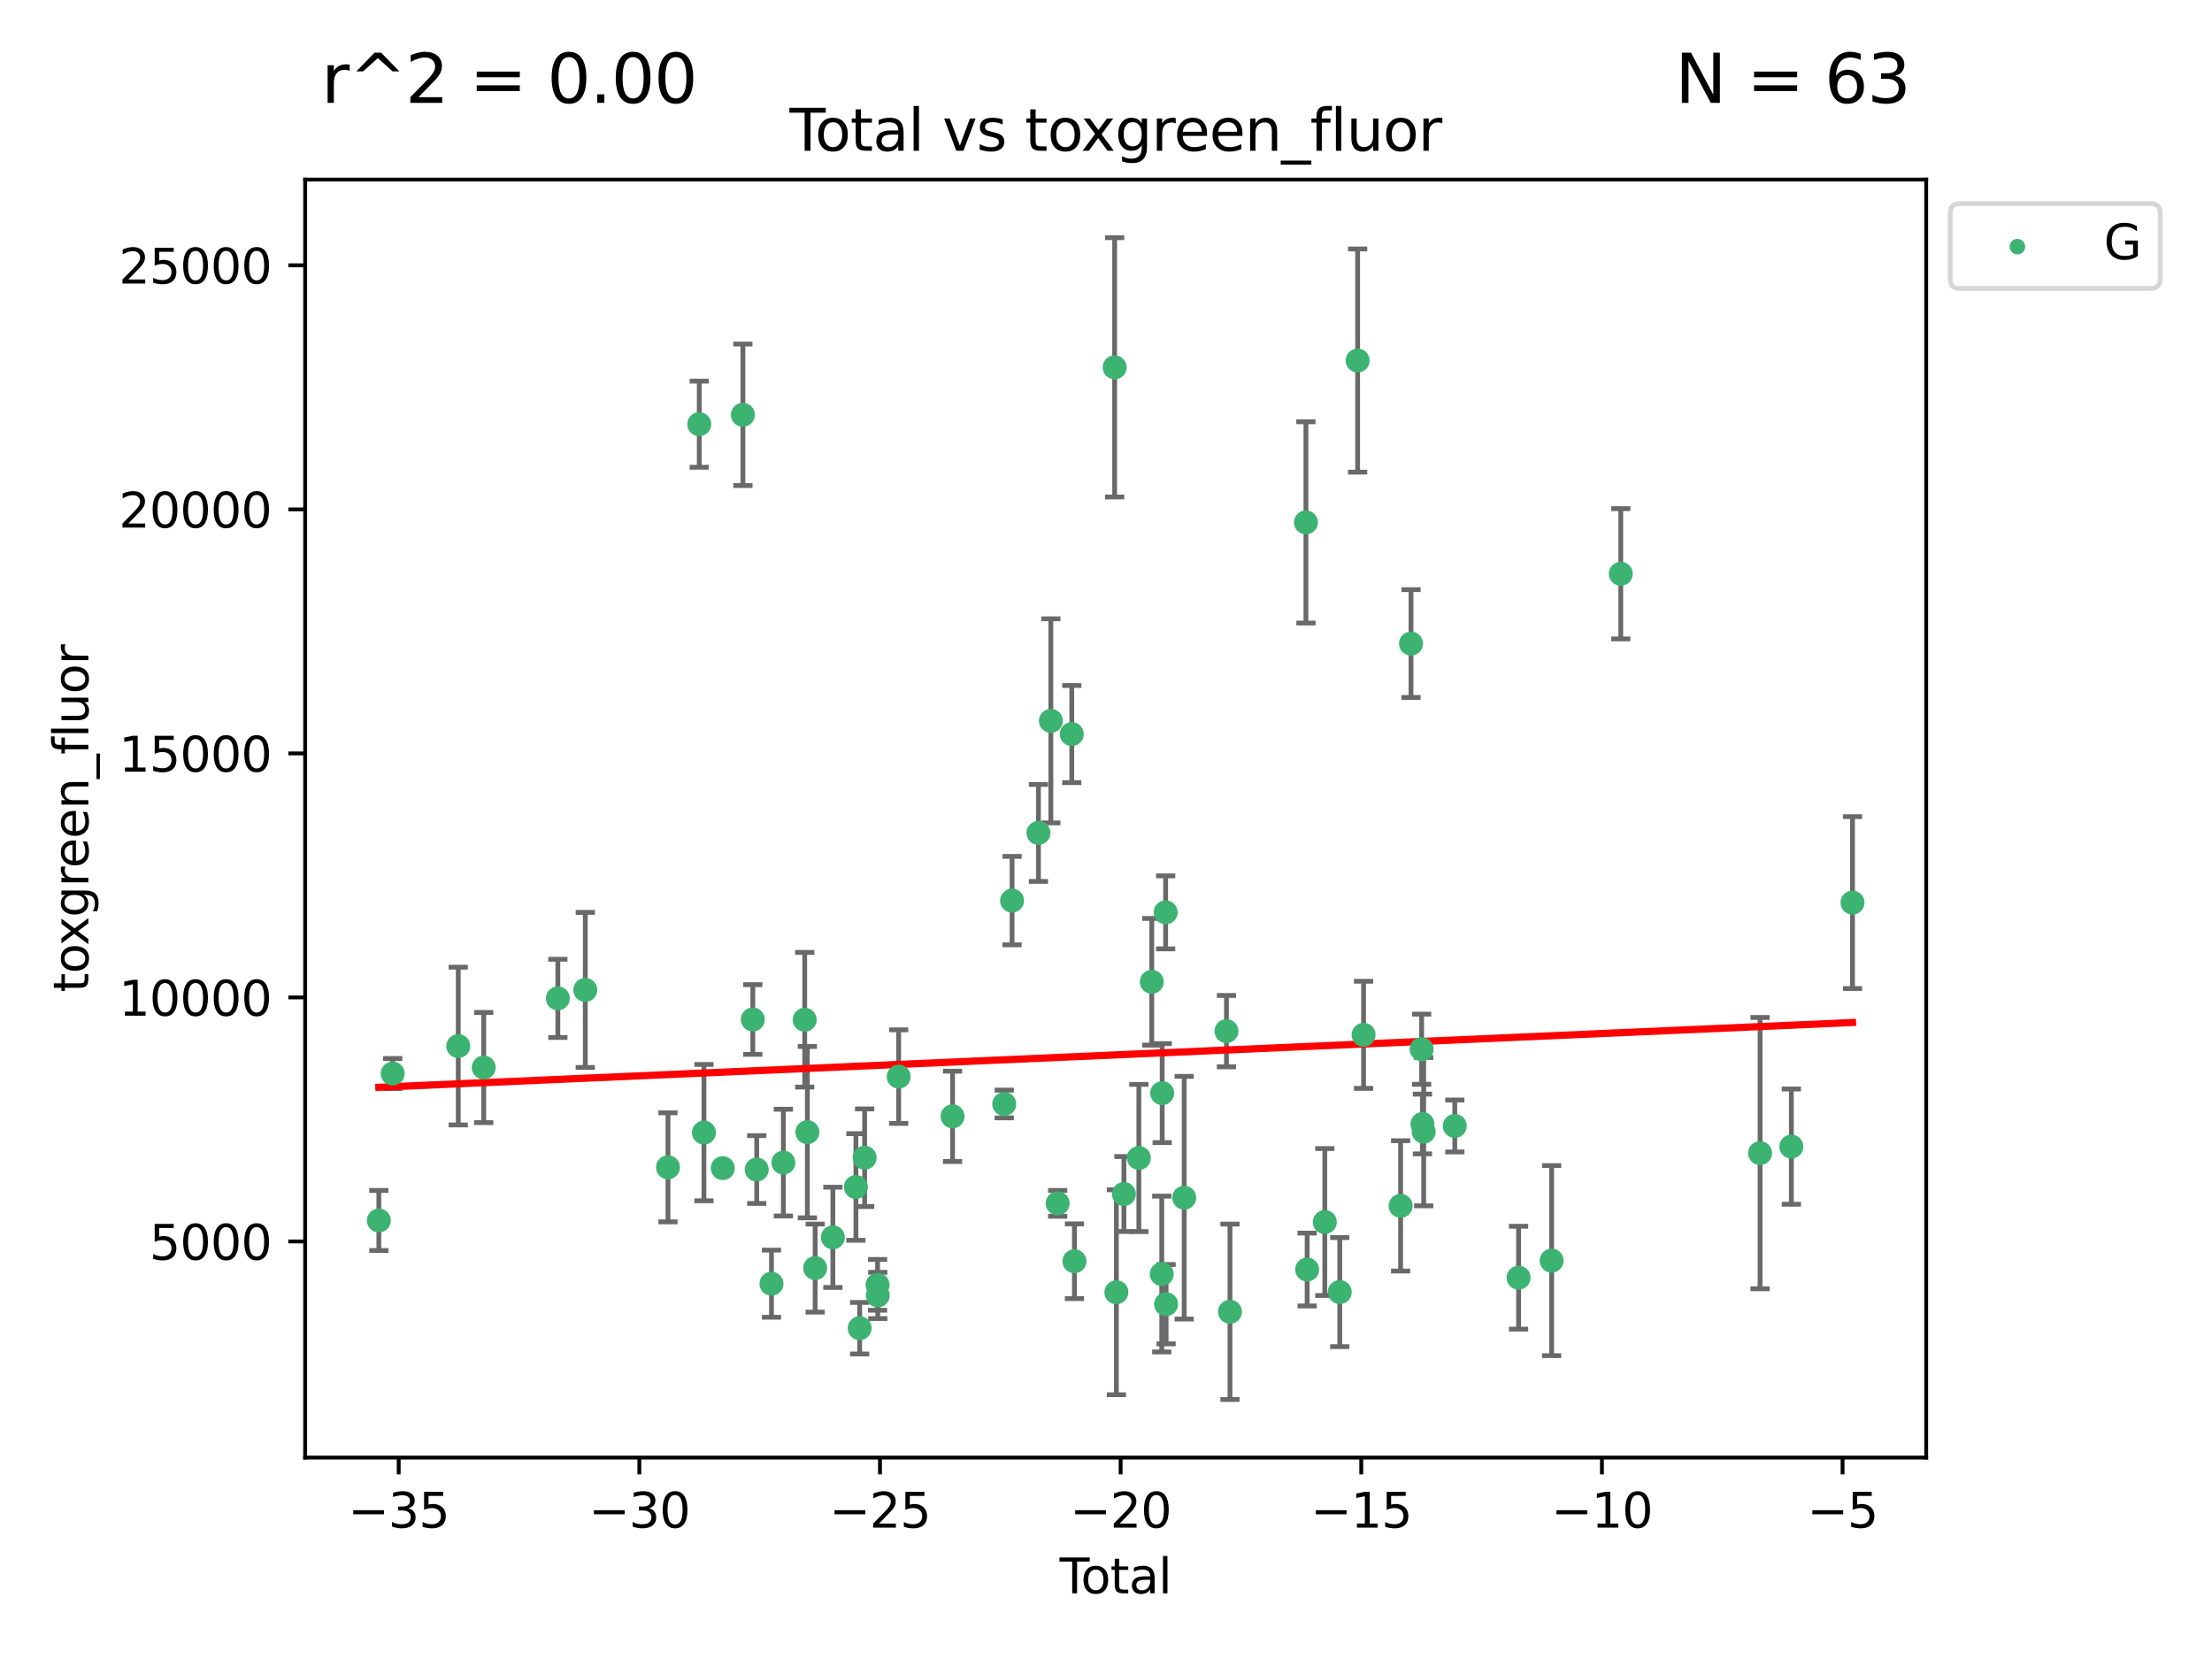 <?xml version="1.0" encoding="utf-8" standalone="no"?>
<!DOCTYPE svg PUBLIC "-//W3C//DTD SVG 1.1//EN"
  "http://www.w3.org/Graphics/SVG/1.1/DTD/svg11.dtd">
<svg xmlns:xlink="http://www.w3.org/1999/xlink" width="460.8pt" height="345.6pt" viewBox="0 0 460.8 345.6" xmlns="http://www.w3.org/2000/svg" version="1.1">
 <defs>
  <style type="text/css">*{stroke-linejoin: round; stroke-linecap: butt}</style>
 </defs>
 <g id="figure_1">
  <g id="patch_1">
   <path d="M 0 345.6 
L 460.8 345.6 
L 460.8 0 
L 0 0 
z
" style="fill: #ffffff"/>
  </g>
  <g id="axes_1">
   <g id="patch_2">
    <path d="M 63.571 303.64 
L 401.26 303.64 
L 401.26 37.411 
L 63.571 37.411 
z
" style="fill: #ffffff"/>
   </g>
   <g id="PathCollection_1">
    <defs>
     <path id="m70c632d88b" d="M 0 1.118 
C 0.297 1.118 0.581 1 0.791 0.791 
C 1 0.581 1.118 0.297 1.118 0 
C 1.118 -0.297 1 -0.581 0.791 -0.791 
C 0.581 -1 0.297 -1.118 0 -1.118 
C -0.297 -1.118 -0.581 -1 -0.791 -0.791 
C -1 -0.581 -1.118 -0.297 -1.118 0 
C -1.118 0.297 -1 0.581 -0.791 0.791 
C -0.581 1 -0.297 1.118 0 1.118 
z
" style="stroke: #3cb371"/>
    </defs>
    <g clip-path="url(#pa24e4b54e0)">
     <use xlink:href="#m70c632d88b" x="78.921" y="254.249" style="fill: #3cb371; stroke: #3cb371"/>
     <use xlink:href="#m70c632d88b" x="81.805" y="223.641" style="fill: #3cb371; stroke: #3cb371"/>
     <use xlink:href="#m70c632d88b" x="95.461" y="217.913" style="fill: #3cb371; stroke: #3cb371"/>
     <use xlink:href="#m70c632d88b" x="100.773" y="222.387" style="fill: #3cb371; stroke: #3cb371"/>
     <use xlink:href="#m70c632d88b" x="116.212" y="207.979" style="fill: #3cb371; stroke: #3cb371"/>
     <use xlink:href="#m70c632d88b" x="121.926" y="206.22" style="fill: #3cb371; stroke: #3cb371"/>
     <use xlink:href="#m70c632d88b" x="139.152" y="243.178" style="fill: #3cb371; stroke: #3cb371"/>
     <use xlink:href="#m70c632d88b" x="145.666" y="88.366" style="fill: #3cb371; stroke: #3cb371"/>
     <use xlink:href="#m70c632d88b" x="146.642" y="235.945" style="fill: #3cb371; stroke: #3cb371"/>
     <use xlink:href="#m70c632d88b" x="150.564" y="243.344" style="fill: #3cb371; stroke: #3cb371"/>
     <use xlink:href="#m70c632d88b" x="154.759" y="86.408" style="fill: #3cb371; stroke: #3cb371"/>
     <use xlink:href="#m70c632d88b" x="156.824" y="212.38" style="fill: #3cb371; stroke: #3cb371"/>
     <use xlink:href="#m70c632d88b" x="157.639" y="243.642" style="fill: #3cb371; stroke: #3cb371"/>
     <use xlink:href="#m70c632d88b" x="160.712" y="267.417" style="fill: #3cb371; stroke: #3cb371"/>
     <use xlink:href="#m70c632d88b" x="163.192" y="242.194" style="fill: #3cb371; stroke: #3cb371"/>
     <use xlink:href="#m70c632d88b" x="167.635" y="212.433" style="fill: #3cb371; stroke: #3cb371"/>
     <use xlink:href="#m70c632d88b" x="168.188" y="235.851" style="fill: #3cb371; stroke: #3cb371"/>
     <use xlink:href="#m70c632d88b" x="169.813" y="264.164" style="fill: #3cb371; stroke: #3cb371"/>
     <use xlink:href="#m70c632d88b" x="173.502" y="257.757" style="fill: #3cb371; stroke: #3cb371"/>
     <use xlink:href="#m70c632d88b" x="178.301" y="247.271" style="fill: #3cb371; stroke: #3cb371"/>
     <use xlink:href="#m70c632d88b" x="179.083" y="276.687" style="fill: #3cb371; stroke: #3cb371"/>
     <use xlink:href="#m70c632d88b" x="180.118" y="241.174" style="fill: #3cb371; stroke: #3cb371"/>
     <use xlink:href="#m70c632d88b" x="182.814" y="267.658" style="fill: #3cb371; stroke: #3cb371"/>
     <use xlink:href="#m70c632d88b" x="182.856" y="269.866" style="fill: #3cb371; stroke: #3cb371"/>
     <use xlink:href="#m70c632d88b" x="187.21" y="224.281" style="fill: #3cb371; stroke: #3cb371"/>
     <use xlink:href="#m70c632d88b" x="198.436" y="232.552" style="fill: #3cb371; stroke: #3cb371"/>
     <use xlink:href="#m70c632d88b" x="209.205" y="229.987" style="fill: #3cb371; stroke: #3cb371"/>
     <use xlink:href="#m70c632d88b" x="210.835" y="187.615" style="fill: #3cb371; stroke: #3cb371"/>
     <use xlink:href="#m70c632d88b" x="216.329" y="173.511" style="fill: #3cb371; stroke: #3cb371"/>
     <use xlink:href="#m70c632d88b" x="218.912" y="150.168" style="fill: #3cb371; stroke: #3cb371"/>
     <use xlink:href="#m70c632d88b" x="220.332" y="250.678" style="fill: #3cb371; stroke: #3cb371"/>
     <use xlink:href="#m70c632d88b" x="223.271" y="152.922" style="fill: #3cb371; stroke: #3cb371"/>
     <use xlink:href="#m70c632d88b" x="223.825" y="262.738" style="fill: #3cb371; stroke: #3cb371"/>
     <use xlink:href="#m70c632d88b" x="232.2" y="76.523" style="fill: #3cb371; stroke: #3cb371"/>
     <use xlink:href="#m70c632d88b" x="232.562" y="269.202" style="fill: #3cb371; stroke: #3cb371"/>
     <use xlink:href="#m70c632d88b" x="234.132" y="248.737" style="fill: #3cb371; stroke: #3cb371"/>
     <use xlink:href="#m70c632d88b" x="237.244" y="241.227" style="fill: #3cb371; stroke: #3cb371"/>
     <use xlink:href="#m70c632d88b" x="239.934" y="204.526" style="fill: #3cb371; stroke: #3cb371"/>
     <use xlink:href="#m70c632d88b" x="242.015" y="265.407" style="fill: #3cb371; stroke: #3cb371"/>
     <use xlink:href="#m70c632d88b" x="242.103" y="227.716" style="fill: #3cb371; stroke: #3cb371"/>
     <use xlink:href="#m70c632d88b" x="242.825" y="190.059" style="fill: #3cb371; stroke: #3cb371"/>
     <use xlink:href="#m70c632d88b" x="242.918" y="271.687" style="fill: #3cb371; stroke: #3cb371"/>
     <use xlink:href="#m70c632d88b" x="246.69" y="249.5" style="fill: #3cb371; stroke: #3cb371"/>
     <use xlink:href="#m70c632d88b" x="255.491" y="214.807" style="fill: #3cb371; stroke: #3cb371"/>
     <use xlink:href="#m70c632d88b" x="256.226" y="273.268" style="fill: #3cb371; stroke: #3cb371"/>
     <use xlink:href="#m70c632d88b" x="272.047" y="108.828" style="fill: #3cb371; stroke: #3cb371"/>
     <use xlink:href="#m70c632d88b" x="272.302" y="264.465" style="fill: #3cb371; stroke: #3cb371"/>
     <use xlink:href="#m70c632d88b" x="275.98" y="254.573" style="fill: #3cb371; stroke: #3cb371"/>
     <use xlink:href="#m70c632d88b" x="279.094" y="269.166" style="fill: #3cb371; stroke: #3cb371"/>
     <use xlink:href="#m70c632d88b" x="282.821" y="75.114" style="fill: #3cb371; stroke: #3cb371"/>
     <use xlink:href="#m70c632d88b" x="284.057" y="215.573" style="fill: #3cb371; stroke: #3cb371"/>
     <use xlink:href="#m70c632d88b" x="291.777" y="251.202" style="fill: #3cb371; stroke: #3cb371"/>
     <use xlink:href="#m70c632d88b" x="293.94" y="134.066" style="fill: #3cb371; stroke: #3cb371"/>
     <use xlink:href="#m70c632d88b" x="296.152" y="218.568" style="fill: #3cb371; stroke: #3cb371"/>
     <use xlink:href="#m70c632d88b" x="296.322" y="234.151" style="fill: #3cb371; stroke: #3cb371"/>
     <use xlink:href="#m70c632d88b" x="296.584" y="235.745" style="fill: #3cb371; stroke: #3cb371"/>
     <use xlink:href="#m70c632d88b" x="303.058" y="234.558" style="fill: #3cb371; stroke: #3cb371"/>
     <use xlink:href="#m70c632d88b" x="316.347" y="266.167" style="fill: #3cb371; stroke: #3cb371"/>
     <use xlink:href="#m70c632d88b" x="323.238" y="262.615" style="fill: #3cb371; stroke: #3cb371"/>
     <use xlink:href="#m70c632d88b" x="337.639" y="119.527" style="fill: #3cb371; stroke: #3cb371"/>
     <use xlink:href="#m70c632d88b" x="366.654" y="240.218" style="fill: #3cb371; stroke: #3cb371"/>
     <use xlink:href="#m70c632d88b" x="373.173" y="238.863" style="fill: #3cb371; stroke: #3cb371"/>
     <use xlink:href="#m70c632d88b" x="385.911" y="188.024" style="fill: #3cb371; stroke: #3cb371"/>
    </g>
   </g>
   <g id="matplotlib.axis_1">
    <g id="xtick_1">
     <g id="line2d_1">
      <defs>
       <path id="m952cbd1418" d="M 0 0 
L 0 3.5 
" style="stroke: #000000; stroke-width: 0.8"/>
      </defs>
      <g>
       <use xlink:href="#m952cbd1418" x="83.054" y="303.64" style="stroke: #000000; stroke-width: 0.8"/>
      </g>
     </g>
     <g id="text_1">
      <!-- −35 -->
      <g transform="translate(72.501 318.238)scale(0.1 -0.1)">
       <defs>
        <path id="DejaVuSans-2212" d="M 678 2272 
L 4684 2272 
L 4684 1741 
L 678 1741 
L 678 2272 
z
" transform="scale(0.016)"/>
        <path id="DejaVuSans-33" d="M 2597 2516 
Q 3050 2419 3304 2112 
Q 3559 1806 3559 1356 
Q 3559 666 3084 287 
Q 2609 -91 1734 -91 
Q 1441 -91 1130 -33 
Q 819 25 488 141 
L 488 750 
Q 750 597 1062 519 
Q 1375 441 1716 441 
Q 2309 441 2620 675 
Q 2931 909 2931 1356 
Q 2931 1769 2642 2001 
Q 2353 2234 1838 2234 
L 1294 2234 
L 1294 2753 
L 1863 2753 
Q 2328 2753 2575 2939 
Q 2822 3125 2822 3475 
Q 2822 3834 2567 4026 
Q 2313 4219 1838 4219 
Q 1578 4219 1281 4162 
Q 984 4106 628 3988 
L 628 4550 
Q 988 4650 1302 4700 
Q 1616 4750 1894 4750 
Q 2613 4750 3031 4423 
Q 3450 4097 3450 3541 
Q 3450 3153 3228 2886 
Q 3006 2619 2597 2516 
z
" transform="scale(0.016)"/>
        <path id="DejaVuSans-35" d="M 691 4666 
L 3169 4666 
L 3169 4134 
L 1269 4134 
L 1269 2991 
Q 1406 3038 1543 3061 
Q 1681 3084 1819 3084 
Q 2600 3084 3056 2656 
Q 3513 2228 3513 1497 
Q 3513 744 3044 326 
Q 2575 -91 1722 -91 
Q 1428 -91 1123 -41 
Q 819 9 494 109 
L 494 744 
Q 775 591 1075 516 
Q 1375 441 1709 441 
Q 2250 441 2565 725 
Q 2881 1009 2881 1497 
Q 2881 1984 2565 2268 
Q 2250 2553 1709 2553 
Q 1456 2553 1204 2497 
Q 953 2441 691 2322 
L 691 4666 
z
" transform="scale(0.016)"/>
       </defs>
       <use xlink:href="#DejaVuSans-2212"/>
       <use xlink:href="#DejaVuSans-33" x="83.789"/>
       <use xlink:href="#DejaVuSans-35" x="147.412"/>
      </g>
     </g>
    </g>
    <g id="xtick_2">
     <g id="line2d_2">
      <g>
       <use xlink:href="#m952cbd1418" x="133.185" y="303.64" style="stroke: #000000; stroke-width: 0.8"/>
      </g>
     </g>
     <g id="text_2">
      <!-- −30 -->
      <g transform="translate(122.632 318.238)scale(0.1 -0.1)">
       <defs>
        <path id="DejaVuSans-30" d="M 2034 4250 
Q 1547 4250 1301 3770 
Q 1056 3291 1056 2328 
Q 1056 1369 1301 889 
Q 1547 409 2034 409 
Q 2525 409 2770 889 
Q 3016 1369 3016 2328 
Q 3016 3291 2770 3770 
Q 2525 4250 2034 4250 
z
M 2034 4750 
Q 2819 4750 3233 4129 
Q 3647 3509 3647 2328 
Q 3647 1150 3233 529 
Q 2819 -91 2034 -91 
Q 1250 -91 836 529 
Q 422 1150 422 2328 
Q 422 3509 836 4129 
Q 1250 4750 2034 4750 
z
" transform="scale(0.016)"/>
       </defs>
       <use xlink:href="#DejaVuSans-2212"/>
       <use xlink:href="#DejaVuSans-33" x="83.789"/>
       <use xlink:href="#DejaVuSans-30" x="147.412"/>
      </g>
     </g>
    </g>
    <g id="xtick_3">
     <g id="line2d_3">
      <g>
       <use xlink:href="#m952cbd1418" x="183.316" y="303.64" style="stroke: #000000; stroke-width: 0.8"/>
      </g>
     </g>
     <g id="text_3">
      <!-- −25 -->
      <g transform="translate(172.763 318.238)scale(0.1 -0.1)">
       <defs>
        <path id="DejaVuSans-32" d="M 1228 531 
L 3431 531 
L 3431 0 
L 469 0 
L 469 531 
Q 828 903 1448 1529 
Q 2069 2156 2228 2338 
Q 2531 2678 2651 2914 
Q 2772 3150 2772 3378 
Q 2772 3750 2511 3984 
Q 2250 4219 1831 4219 
Q 1534 4219 1204 4116 
Q 875 4013 500 3803 
L 500 4441 
Q 881 4594 1212 4672 
Q 1544 4750 1819 4750 
Q 2544 4750 2975 4387 
Q 3406 4025 3406 3419 
Q 3406 3131 3298 2873 
Q 3191 2616 2906 2266 
Q 2828 2175 2409 1742 
Q 1991 1309 1228 531 
z
" transform="scale(0.016)"/>
       </defs>
       <use xlink:href="#DejaVuSans-2212"/>
       <use xlink:href="#DejaVuSans-32" x="83.789"/>
       <use xlink:href="#DejaVuSans-35" x="147.412"/>
      </g>
     </g>
    </g>
    <g id="xtick_4">
     <g id="line2d_4">
      <g>
       <use xlink:href="#m952cbd1418" x="233.447" y="303.64" style="stroke: #000000; stroke-width: 0.8"/>
      </g>
     </g>
     <g id="text_4">
      <!-- −20 -->
      <g transform="translate(222.895 318.238)scale(0.1 -0.1)">
       <use xlink:href="#DejaVuSans-2212"/>
       <use xlink:href="#DejaVuSans-32" x="83.789"/>
       <use xlink:href="#DejaVuSans-30" x="147.412"/>
      </g>
     </g>
    </g>
    <g id="xtick_5">
     <g id="line2d_5">
      <g>
       <use xlink:href="#m952cbd1418" x="283.578" y="303.64" style="stroke: #000000; stroke-width: 0.8"/>
      </g>
     </g>
     <g id="text_5">
      <!-- −15 -->
      <g transform="translate(273.026 318.238)scale(0.1 -0.1)">
       <defs>
        <path id="DejaVuSans-31" d="M 794 531 
L 1825 531 
L 1825 4091 
L 703 3866 
L 703 4441 
L 1819 4666 
L 2450 4666 
L 2450 531 
L 3481 531 
L 3481 0 
L 794 0 
L 794 531 
z
" transform="scale(0.016)"/>
       </defs>
       <use xlink:href="#DejaVuSans-2212"/>
       <use xlink:href="#DejaVuSans-31" x="83.789"/>
       <use xlink:href="#DejaVuSans-35" x="147.412"/>
      </g>
     </g>
    </g>
    <g id="xtick_6">
     <g id="line2d_6">
      <g>
       <use xlink:href="#m952cbd1418" x="333.709" y="303.64" style="stroke: #000000; stroke-width: 0.8"/>
      </g>
     </g>
     <g id="text_6">
      <!-- −10 -->
      <g transform="translate(323.157 318.238)scale(0.1 -0.1)">
       <use xlink:href="#DejaVuSans-2212"/>
       <use xlink:href="#DejaVuSans-31" x="83.789"/>
       <use xlink:href="#DejaVuSans-30" x="147.412"/>
      </g>
     </g>
    </g>
    <g id="xtick_7">
     <g id="line2d_7">
      <g>
       <use xlink:href="#m952cbd1418" x="383.84" y="303.64" style="stroke: #000000; stroke-width: 0.8"/>
      </g>
     </g>
     <g id="text_7">
      <!-- −5 -->
      <g transform="translate(376.469 318.238)scale(0.1 -0.1)">
       <use xlink:href="#DejaVuSans-2212"/>
       <use xlink:href="#DejaVuSans-35" x="83.789"/>
      </g>
     </g>
    </g>
    <g id="text_8">
     <!-- Total -->
     <g transform="translate(220.739 331.917)scale(0.1 -0.1)">
      <defs>
       <path id="DejaVuSans-54" d="M -19 4666 
L 3928 4666 
L 3928 4134 
L 2272 4134 
L 2272 0 
L 1638 0 
L 1638 4134 
L -19 4134 
L -19 4666 
z
" transform="scale(0.016)"/>
       <path id="DejaVuSans-6f" d="M 1959 3097 
Q 1497 3097 1228 2736 
Q 959 2375 959 1747 
Q 959 1119 1226 758 
Q 1494 397 1959 397 
Q 2419 397 2687 759 
Q 2956 1122 2956 1747 
Q 2956 2369 2687 2733 
Q 2419 3097 1959 3097 
z
M 1959 3584 
Q 2709 3584 3137 3096 
Q 3566 2609 3566 1747 
Q 3566 888 3137 398 
Q 2709 -91 1959 -91 
Q 1206 -91 779 398 
Q 353 888 353 1747 
Q 353 2609 779 3096 
Q 1206 3584 1959 3584 
z
" transform="scale(0.016)"/>
       <path id="DejaVuSans-74" d="M 1172 4494 
L 1172 3500 
L 2356 3500 
L 2356 3053 
L 1172 3053 
L 1172 1153 
Q 1172 725 1289 603 
Q 1406 481 1766 481 
L 2356 481 
L 2356 0 
L 1766 0 
Q 1100 0 847 248 
Q 594 497 594 1153 
L 594 3053 
L 172 3053 
L 172 3500 
L 594 3500 
L 594 4494 
L 1172 4494 
z
" transform="scale(0.016)"/>
       <path id="DejaVuSans-61" d="M 2194 1759 
Q 1497 1759 1228 1600 
Q 959 1441 959 1056 
Q 959 750 1161 570 
Q 1363 391 1709 391 
Q 2188 391 2477 730 
Q 2766 1069 2766 1631 
L 2766 1759 
L 2194 1759 
z
M 3341 1997 
L 3341 0 
L 2766 0 
L 2766 531 
Q 2569 213 2275 61 
Q 1981 -91 1556 -91 
Q 1019 -91 701 211 
Q 384 513 384 1019 
Q 384 1609 779 1909 
Q 1175 2209 1959 2209 
L 2766 2209 
L 2766 2266 
Q 2766 2663 2505 2880 
Q 2244 3097 1772 3097 
Q 1472 3097 1187 3025 
Q 903 2953 641 2809 
L 641 3341 
Q 956 3463 1253 3523 
Q 1550 3584 1831 3584 
Q 2591 3584 2966 3190 
Q 3341 2797 3341 1997 
z
" transform="scale(0.016)"/>
       <path id="DejaVuSans-6c" d="M 603 4863 
L 1178 4863 
L 1178 0 
L 603 0 
L 603 4863 
z
" transform="scale(0.016)"/>
      </defs>
      <use xlink:href="#DejaVuSans-54"/>
      <use xlink:href="#DejaVuSans-6f" x="44.084"/>
      <use xlink:href="#DejaVuSans-74" x="105.266"/>
      <use xlink:href="#DejaVuSans-61" x="144.475"/>
      <use xlink:href="#DejaVuSans-6c" x="205.754"/>
     </g>
    </g>
   </g>
   <g id="matplotlib.axis_2">
    <g id="ytick_1">
     <g id="line2d_8">
      <defs>
       <path id="m9707ff0aef" d="M 0 0 
L -3.5 0 
" style="stroke: #000000; stroke-width: 0.8"/>
      </defs>
      <g>
       <use xlink:href="#m9707ff0aef" x="63.571" y="258.624" style="stroke: #000000; stroke-width: 0.8"/>
      </g>
     </g>
     <g id="text_9">
      <!-- 5000 -->
      <g transform="translate(31.121 262.423)scale(0.1 -0.1)">
       <use xlink:href="#DejaVuSans-35"/>
       <use xlink:href="#DejaVuSans-30" x="63.623"/>
       <use xlink:href="#DejaVuSans-30" x="127.246"/>
       <use xlink:href="#DejaVuSans-30" x="190.869"/>
      </g>
     </g>
    </g>
    <g id="ytick_2">
     <g id="line2d_9">
      <g>
       <use xlink:href="#m9707ff0aef" x="63.571" y="207.786" style="stroke: #000000; stroke-width: 0.8"/>
      </g>
     </g>
     <g id="text_10">
      <!-- 10000 -->
      <g transform="translate(24.759 211.585)scale(0.1 -0.1)">
       <use xlink:href="#DejaVuSans-31"/>
       <use xlink:href="#DejaVuSans-30" x="63.623"/>
       <use xlink:href="#DejaVuSans-30" x="127.246"/>
       <use xlink:href="#DejaVuSans-30" x="190.869"/>
       <use xlink:href="#DejaVuSans-30" x="254.492"/>
      </g>
     </g>
    </g>
    <g id="ytick_3">
     <g id="line2d_10">
      <g>
       <use xlink:href="#m9707ff0aef" x="63.571" y="156.947" style="stroke: #000000; stroke-width: 0.8"/>
      </g>
     </g>
     <g id="text_11">
      <!-- 15000 -->
      <g transform="translate(24.759 160.746)scale(0.1 -0.1)">
       <use xlink:href="#DejaVuSans-31"/>
       <use xlink:href="#DejaVuSans-35" x="63.623"/>
       <use xlink:href="#DejaVuSans-30" x="127.246"/>
       <use xlink:href="#DejaVuSans-30" x="190.869"/>
       <use xlink:href="#DejaVuSans-30" x="254.492"/>
      </g>
     </g>
    </g>
    <g id="ytick_4">
     <g id="line2d_11">
      <g>
       <use xlink:href="#m9707ff0aef" x="63.571" y="106.109" style="stroke: #000000; stroke-width: 0.8"/>
      </g>
     </g>
     <g id="text_12">
      <!-- 20000 -->
      <g transform="translate(24.759 109.908)scale(0.1 -0.1)">
       <use xlink:href="#DejaVuSans-32"/>
       <use xlink:href="#DejaVuSans-30" x="63.623"/>
       <use xlink:href="#DejaVuSans-30" x="127.246"/>
       <use xlink:href="#DejaVuSans-30" x="190.869"/>
       <use xlink:href="#DejaVuSans-30" x="254.492"/>
      </g>
     </g>
    </g>
    <g id="ytick_5">
     <g id="line2d_12">
      <g>
       <use xlink:href="#m9707ff0aef" x="63.571" y="55.271" style="stroke: #000000; stroke-width: 0.8"/>
      </g>
     </g>
     <g id="text_13">
      <!-- 25000 -->
      <g transform="translate(24.759 59.07)scale(0.1 -0.1)">
       <use xlink:href="#DejaVuSans-32"/>
       <use xlink:href="#DejaVuSans-35" x="63.623"/>
       <use xlink:href="#DejaVuSans-30" x="127.246"/>
       <use xlink:href="#DejaVuSans-30" x="190.869"/>
       <use xlink:href="#DejaVuSans-30" x="254.492"/>
      </g>
     </g>
    </g>
    <g id="text_14">
     <!-- toxgreen_fluor -->
     <g transform="translate(18.401 206.72)rotate(-90)scale(0.1 -0.1)">
      <defs>
       <path id="DejaVuSans-78" d="M 3513 3500 
L 2247 1797 
L 3578 0 
L 2900 0 
L 1881 1375 
L 863 0 
L 184 0 
L 1544 1831 
L 300 3500 
L 978 3500 
L 1906 2253 
L 2834 3500 
L 3513 3500 
z
" transform="scale(0.016)"/>
       <path id="DejaVuSans-67" d="M 2906 1791 
Q 2906 2416 2648 2759 
Q 2391 3103 1925 3103 
Q 1463 3103 1205 2759 
Q 947 2416 947 1791 
Q 947 1169 1205 825 
Q 1463 481 1925 481 
Q 2391 481 2648 825 
Q 2906 1169 2906 1791 
z
M 3481 434 
Q 3481 -459 3084 -895 
Q 2688 -1331 1869 -1331 
Q 1566 -1331 1297 -1286 
Q 1028 -1241 775 -1147 
L 775 -588 
Q 1028 -725 1275 -790 
Q 1522 -856 1778 -856 
Q 2344 -856 2625 -561 
Q 2906 -266 2906 331 
L 2906 616 
Q 2728 306 2450 153 
Q 2172 0 1784 0 
Q 1141 0 747 490 
Q 353 981 353 1791 
Q 353 2603 747 3093 
Q 1141 3584 1784 3584 
Q 2172 3584 2450 3431 
Q 2728 3278 2906 2969 
L 2906 3500 
L 3481 3500 
L 3481 434 
z
" transform="scale(0.016)"/>
       <path id="DejaVuSans-72" d="M 2631 2963 
Q 2534 3019 2420 3045 
Q 2306 3072 2169 3072 
Q 1681 3072 1420 2755 
Q 1159 2438 1159 1844 
L 1159 0 
L 581 0 
L 581 3500 
L 1159 3500 
L 1159 2956 
Q 1341 3275 1631 3429 
Q 1922 3584 2338 3584 
Q 2397 3584 2469 3576 
Q 2541 3569 2628 3553 
L 2631 2963 
z
" transform="scale(0.016)"/>
       <path id="DejaVuSans-65" d="M 3597 1894 
L 3597 1613 
L 953 1613 
Q 991 1019 1311 708 
Q 1631 397 2203 397 
Q 2534 397 2845 478 
Q 3156 559 3463 722 
L 3463 178 
Q 3153 47 2828 -22 
Q 2503 -91 2169 -91 
Q 1331 -91 842 396 
Q 353 884 353 1716 
Q 353 2575 817 3079 
Q 1281 3584 2069 3584 
Q 2775 3584 3186 3129 
Q 3597 2675 3597 1894 
z
M 3022 2063 
Q 3016 2534 2758 2815 
Q 2500 3097 2075 3097 
Q 1594 3097 1305 2825 
Q 1016 2553 972 2059 
L 3022 2063 
z
" transform="scale(0.016)"/>
       <path id="DejaVuSans-6e" d="M 3513 2113 
L 3513 0 
L 2938 0 
L 2938 2094 
Q 2938 2591 2744 2837 
Q 2550 3084 2163 3084 
Q 1697 3084 1428 2787 
Q 1159 2491 1159 1978 
L 1159 0 
L 581 0 
L 581 3500 
L 1159 3500 
L 1159 2956 
Q 1366 3272 1645 3428 
Q 1925 3584 2291 3584 
Q 2894 3584 3203 3211 
Q 3513 2838 3513 2113 
z
" transform="scale(0.016)"/>
       <path id="DejaVuSans-5f" d="M 3263 -1063 
L 3263 -1509 
L -63 -1509 
L -63 -1063 
L 3263 -1063 
z
" transform="scale(0.016)"/>
       <path id="DejaVuSans-66" d="M 2375 4863 
L 2375 4384 
L 1825 4384 
Q 1516 4384 1395 4259 
Q 1275 4134 1275 3809 
L 1275 3500 
L 2222 3500 
L 2222 3053 
L 1275 3053 
L 1275 0 
L 697 0 
L 697 3053 
L 147 3053 
L 147 3500 
L 697 3500 
L 697 3744 
Q 697 4328 969 4595 
Q 1241 4863 1831 4863 
L 2375 4863 
z
" transform="scale(0.016)"/>
       <path id="DejaVuSans-75" d="M 544 1381 
L 544 3500 
L 1119 3500 
L 1119 1403 
Q 1119 906 1312 657 
Q 1506 409 1894 409 
Q 2359 409 2629 706 
Q 2900 1003 2900 1516 
L 2900 3500 
L 3475 3500 
L 3475 0 
L 2900 0 
L 2900 538 
Q 2691 219 2414 64 
Q 2138 -91 1772 -91 
Q 1169 -91 856 284 
Q 544 659 544 1381 
z
M 1991 3584 
L 1991 3584 
z
" transform="scale(0.016)"/>
      </defs>
      <use xlink:href="#DejaVuSans-74"/>
      <use xlink:href="#DejaVuSans-6f" x="39.209"/>
      <use xlink:href="#DejaVuSans-78" x="97.266"/>
      <use xlink:href="#DejaVuSans-67" x="156.445"/>
      <use xlink:href="#DejaVuSans-72" x="219.922"/>
      <use xlink:href="#DejaVuSans-65" x="258.785"/>
      <use xlink:href="#DejaVuSans-65" x="320.309"/>
      <use xlink:href="#DejaVuSans-6e" x="381.832"/>
      <use xlink:href="#DejaVuSans-5f" x="445.211"/>
      <use xlink:href="#DejaVuSans-66" x="495.211"/>
      <use xlink:href="#DejaVuSans-6c" x="530.416"/>
      <use xlink:href="#DejaVuSans-75" x="558.199"/>
      <use xlink:href="#DejaVuSans-6f" x="621.578"/>
      <use xlink:href="#DejaVuSans-72" x="682.76"/>
     </g>
    </g>
   </g>
   <g id="LineCollection_1">
    <path d="M 78.921 260.501 
L 78.921 247.998 
" clip-path="url(#pa24e4b54e0)" style="fill: none; stroke: #696969"/>
    <path d="M 81.805 226.773 
L 81.805 220.509 
" clip-path="url(#pa24e4b54e0)" style="fill: none; stroke: #696969"/>
    <path d="M 95.461 234.344 
L 95.461 201.481 
" clip-path="url(#pa24e4b54e0)" style="fill: none; stroke: #696969"/>
    <path d="M 100.773 233.863 
L 100.773 210.911 
" clip-path="url(#pa24e4b54e0)" style="fill: none; stroke: #696969"/>
    <path d="M 116.212 216.128 
L 116.212 199.83 
" clip-path="url(#pa24e4b54e0)" style="fill: none; stroke: #696969"/>
    <path d="M 121.926 222.371 
L 121.926 190.069 
" clip-path="url(#pa24e4b54e0)" style="fill: none; stroke: #696969"/>
    <path d="M 139.152 254.535 
L 139.152 231.821 
" clip-path="url(#pa24e4b54e0)" style="fill: none; stroke: #696969"/>
    <path d="M 145.666 97.336 
L 145.666 79.395 
" clip-path="url(#pa24e4b54e0)" style="fill: none; stroke: #696969"/>
    <path d="M 146.642 250.147 
L 146.642 221.743 
" clip-path="url(#pa24e4b54e0)" style="fill: none; stroke: #696969"/>
    <path d="M 150.564 244.208 
L 150.564 242.48 
" clip-path="url(#pa24e4b54e0)" style="fill: none; stroke: #696969"/>
    <path d="M 154.759 101.145 
L 154.759 71.67 
" clip-path="url(#pa24e4b54e0)" style="fill: none; stroke: #696969"/>
    <path d="M 156.824 219.638 
L 156.824 205.122 
" clip-path="url(#pa24e4b54e0)" style="fill: none; stroke: #696969"/>
    <path d="M 157.639 250.71 
L 157.639 236.575 
" clip-path="url(#pa24e4b54e0)" style="fill: none; stroke: #696969"/>
    <path d="M 160.712 274.406 
L 160.712 260.429 
" clip-path="url(#pa24e4b54e0)" style="fill: none; stroke: #696969"/>
    <path d="M 163.192 253.312 
L 163.192 231.076 
" clip-path="url(#pa24e4b54e0)" style="fill: none; stroke: #696969"/>
    <path d="M 167.635 226.462 
L 167.635 198.403 
" clip-path="url(#pa24e4b54e0)" style="fill: none; stroke: #696969"/>
    <path d="M 168.188 253.698 
L 168.188 218.003 
" clip-path="url(#pa24e4b54e0)" style="fill: none; stroke: #696969"/>
    <path d="M 169.813 273.338 
L 169.813 254.991 
" clip-path="url(#pa24e4b54e0)" style="fill: none; stroke: #696969"/>
    <path d="M 173.502 268.203 
L 173.502 247.311 
" clip-path="url(#pa24e4b54e0)" style="fill: none; stroke: #696969"/>
    <path d="M 178.301 258.377 
L 178.301 236.164 
" clip-path="url(#pa24e4b54e0)" style="fill: none; stroke: #696969"/>
    <path d="M 179.083 282.05 
L 179.083 271.325 
" clip-path="url(#pa24e4b54e0)" style="fill: none; stroke: #696969"/>
    <path d="M 180.118 251.339 
L 180.118 231.008 
" clip-path="url(#pa24e4b54e0)" style="fill: none; stroke: #696969"/>
    <path d="M 182.814 272.947 
L 182.814 262.368 
" clip-path="url(#pa24e4b54e0)" style="fill: none; stroke: #696969"/>
    <path d="M 182.856 274.682 
L 182.856 265.05 
" clip-path="url(#pa24e4b54e0)" style="fill: none; stroke: #696969"/>
    <path d="M 187.21 234.028 
L 187.21 214.534 
" clip-path="url(#pa24e4b54e0)" style="fill: none; stroke: #696969"/>
    <path d="M 198.436 241.963 
L 198.436 223.141 
" clip-path="url(#pa24e4b54e0)" style="fill: none; stroke: #696969"/>
    <path d="M 209.205 232.88 
L 209.205 227.095 
" clip-path="url(#pa24e4b54e0)" style="fill: none; stroke: #696969"/>
    <path d="M 210.835 196.827 
L 210.835 178.403 
" clip-path="url(#pa24e4b54e0)" style="fill: none; stroke: #696969"/>
    <path d="M 216.329 183.609 
L 216.329 163.413 
" clip-path="url(#pa24e4b54e0)" style="fill: none; stroke: #696969"/>
    <path d="M 218.912 171.427 
L 218.912 128.908 
" clip-path="url(#pa24e4b54e0)" style="fill: none; stroke: #696969"/>
    <path d="M 220.332 253.365 
L 220.332 247.992 
" clip-path="url(#pa24e4b54e0)" style="fill: none; stroke: #696969"/>
    <path d="M 223.271 163.038 
L 223.271 142.807 
" clip-path="url(#pa24e4b54e0)" style="fill: none; stroke: #696969"/>
    <path d="M 223.825 270.524 
L 223.825 254.951 
" clip-path="url(#pa24e4b54e0)" style="fill: none; stroke: #696969"/>
    <path d="M 232.2 103.534 
L 232.2 49.513 
" clip-path="url(#pa24e4b54e0)" style="fill: none; stroke: #696969"/>
    <path d="M 232.562 290.546 
L 232.562 247.857 
" clip-path="url(#pa24e4b54e0)" style="fill: none; stroke: #696969"/>
    <path d="M 234.132 256.544 
L 234.132 240.93 
" clip-path="url(#pa24e4b54e0)" style="fill: none; stroke: #696969"/>
    <path d="M 237.244 256.561 
L 237.244 225.893 
" clip-path="url(#pa24e4b54e0)" style="fill: none; stroke: #696969"/>
    <path d="M 239.934 217.72 
L 239.934 191.333 
" clip-path="url(#pa24e4b54e0)" style="fill: none; stroke: #696969"/>
    <path d="M 242.015 281.638 
L 242.015 249.176 
" clip-path="url(#pa24e4b54e0)" style="fill: none; stroke: #696969"/>
    <path d="M 242.103 238.024 
L 242.103 217.409 
" clip-path="url(#pa24e4b54e0)" style="fill: none; stroke: #696969"/>
    <path d="M 242.825 197.664 
L 242.825 182.455 
" clip-path="url(#pa24e4b54e0)" style="fill: none; stroke: #696969"/>
    <path d="M 242.918 279.947 
L 242.918 263.428 
" clip-path="url(#pa24e4b54e0)" style="fill: none; stroke: #696969"/>
    <path d="M 246.69 274.778 
L 246.69 224.222 
" clip-path="url(#pa24e4b54e0)" style="fill: none; stroke: #696969"/>
    <path d="M 255.491 222.241 
L 255.491 207.372 
" clip-path="url(#pa24e4b54e0)" style="fill: none; stroke: #696969"/>
    <path d="M 256.226 291.539 
L 256.226 254.998 
" clip-path="url(#pa24e4b54e0)" style="fill: none; stroke: #696969"/>
    <path d="M 272.047 129.788 
L 272.047 87.868 
" clip-path="url(#pa24e4b54e0)" style="fill: none; stroke: #696969"/>
    <path d="M 272.302 272.055 
L 272.302 256.876 
" clip-path="url(#pa24e4b54e0)" style="fill: none; stroke: #696969"/>
    <path d="M 275.98 269.877 
L 275.98 239.268 
" clip-path="url(#pa24e4b54e0)" style="fill: none; stroke: #696969"/>
    <path d="M 279.094 280.529 
L 279.094 257.802 
" clip-path="url(#pa24e4b54e0)" style="fill: none; stroke: #696969"/>
    <path d="M 282.821 98.362 
L 282.821 51.866 
" clip-path="url(#pa24e4b54e0)" style="fill: none; stroke: #696969"/>
    <path d="M 284.057 226.727 
L 284.057 204.418 
" clip-path="url(#pa24e4b54e0)" style="fill: none; stroke: #696969"/>
    <path d="M 291.777 264.774 
L 291.777 237.629 
" clip-path="url(#pa24e4b54e0)" style="fill: none; stroke: #696969"/>
    <path d="M 293.94 145.294 
L 293.94 122.838 
" clip-path="url(#pa24e4b54e0)" style="fill: none; stroke: #696969"/>
    <path d="M 296.152 225.877 
L 296.152 211.258 
" clip-path="url(#pa24e4b54e0)" style="fill: none; stroke: #696969"/>
    <path d="M 296.322 240.374 
L 296.322 227.928 
" clip-path="url(#pa24e4b54e0)" style="fill: none; stroke: #696969"/>
    <path d="M 296.584 251.2 
L 296.584 220.291 
" clip-path="url(#pa24e4b54e0)" style="fill: none; stroke: #696969"/>
    <path d="M 303.058 239.962 
L 303.058 229.154 
" clip-path="url(#pa24e4b54e0)" style="fill: none; stroke: #696969"/>
    <path d="M 316.347 276.883 
L 316.347 255.451 
" clip-path="url(#pa24e4b54e0)" style="fill: none; stroke: #696969"/>
    <path d="M 323.238 282.413 
L 323.238 242.817 
" clip-path="url(#pa24e4b54e0)" style="fill: none; stroke: #696969"/>
    <path d="M 337.639 133.095 
L 337.639 105.958 
" clip-path="url(#pa24e4b54e0)" style="fill: none; stroke: #696969"/>
    <path d="M 366.654 268.48 
L 366.654 211.956 
" clip-path="url(#pa24e4b54e0)" style="fill: none; stroke: #696969"/>
    <path d="M 373.173 250.868 
L 373.173 226.858 
" clip-path="url(#pa24e4b54e0)" style="fill: none; stroke: #696969"/>
    <path d="M 385.911 205.926 
L 385.911 170.122 
" clip-path="url(#pa24e4b54e0)" style="fill: none; stroke: #696969"/>
   </g>
   <g id="line2d_13">
    <defs>
     <path id="mf432e0e748" d="M 2 0 
L -2 -0 
" style="stroke: #696969"/>
    </defs>
    <g clip-path="url(#pa24e4b54e0)">
     <use xlink:href="#mf432e0e748" x="78.921" y="260.501" style="fill: #696969; stroke: #696969"/>
     <use xlink:href="#mf432e0e748" x="81.805" y="226.773" style="fill: #696969; stroke: #696969"/>
     <use xlink:href="#mf432e0e748" x="95.461" y="234.344" style="fill: #696969; stroke: #696969"/>
     <use xlink:href="#mf432e0e748" x="100.773" y="233.863" style="fill: #696969; stroke: #696969"/>
     <use xlink:href="#mf432e0e748" x="116.212" y="216.128" style="fill: #696969; stroke: #696969"/>
     <use xlink:href="#mf432e0e748" x="121.926" y="222.371" style="fill: #696969; stroke: #696969"/>
     <use xlink:href="#mf432e0e748" x="139.152" y="254.535" style="fill: #696969; stroke: #696969"/>
     <use xlink:href="#mf432e0e748" x="145.666" y="97.336" style="fill: #696969; stroke: #696969"/>
     <use xlink:href="#mf432e0e748" x="146.642" y="250.147" style="fill: #696969; stroke: #696969"/>
     <use xlink:href="#mf432e0e748" x="150.564" y="244.208" style="fill: #696969; stroke: #696969"/>
     <use xlink:href="#mf432e0e748" x="154.759" y="101.145" style="fill: #696969; stroke: #696969"/>
     <use xlink:href="#mf432e0e748" x="156.824" y="219.638" style="fill: #696969; stroke: #696969"/>
     <use xlink:href="#mf432e0e748" x="157.639" y="250.71" style="fill: #696969; stroke: #696969"/>
     <use xlink:href="#mf432e0e748" x="160.712" y="274.406" style="fill: #696969; stroke: #696969"/>
     <use xlink:href="#mf432e0e748" x="163.192" y="253.312" style="fill: #696969; stroke: #696969"/>
     <use xlink:href="#mf432e0e748" x="167.635" y="226.462" style="fill: #696969; stroke: #696969"/>
     <use xlink:href="#mf432e0e748" x="168.188" y="253.698" style="fill: #696969; stroke: #696969"/>
     <use xlink:href="#mf432e0e748" x="169.813" y="273.338" style="fill: #696969; stroke: #696969"/>
     <use xlink:href="#mf432e0e748" x="173.502" y="268.203" style="fill: #696969; stroke: #696969"/>
     <use xlink:href="#mf432e0e748" x="178.301" y="258.377" style="fill: #696969; stroke: #696969"/>
     <use xlink:href="#mf432e0e748" x="179.083" y="282.05" style="fill: #696969; stroke: #696969"/>
     <use xlink:href="#mf432e0e748" x="180.118" y="251.339" style="fill: #696969; stroke: #696969"/>
     <use xlink:href="#mf432e0e748" x="182.814" y="272.947" style="fill: #696969; stroke: #696969"/>
     <use xlink:href="#mf432e0e748" x="182.856" y="274.682" style="fill: #696969; stroke: #696969"/>
     <use xlink:href="#mf432e0e748" x="187.21" y="234.028" style="fill: #696969; stroke: #696969"/>
     <use xlink:href="#mf432e0e748" x="198.436" y="241.963" style="fill: #696969; stroke: #696969"/>
     <use xlink:href="#mf432e0e748" x="209.205" y="232.88" style="fill: #696969; stroke: #696969"/>
     <use xlink:href="#mf432e0e748" x="210.835" y="196.827" style="fill: #696969; stroke: #696969"/>
     <use xlink:href="#mf432e0e748" x="216.329" y="183.609" style="fill: #696969; stroke: #696969"/>
     <use xlink:href="#mf432e0e748" x="218.912" y="171.427" style="fill: #696969; stroke: #696969"/>
     <use xlink:href="#mf432e0e748" x="220.332" y="253.365" style="fill: #696969; stroke: #696969"/>
     <use xlink:href="#mf432e0e748" x="223.271" y="163.038" style="fill: #696969; stroke: #696969"/>
     <use xlink:href="#mf432e0e748" x="223.825" y="270.524" style="fill: #696969; stroke: #696969"/>
     <use xlink:href="#mf432e0e748" x="232.2" y="103.534" style="fill: #696969; stroke: #696969"/>
     <use xlink:href="#mf432e0e748" x="232.562" y="290.546" style="fill: #696969; stroke: #696969"/>
     <use xlink:href="#mf432e0e748" x="234.132" y="256.544" style="fill: #696969; stroke: #696969"/>
     <use xlink:href="#mf432e0e748" x="237.244" y="256.561" style="fill: #696969; stroke: #696969"/>
     <use xlink:href="#mf432e0e748" x="239.934" y="217.72" style="fill: #696969; stroke: #696969"/>
     <use xlink:href="#mf432e0e748" x="242.015" y="281.638" style="fill: #696969; stroke: #696969"/>
     <use xlink:href="#mf432e0e748" x="242.103" y="238.024" style="fill: #696969; stroke: #696969"/>
     <use xlink:href="#mf432e0e748" x="242.825" y="197.664" style="fill: #696969; stroke: #696969"/>
     <use xlink:href="#mf432e0e748" x="242.918" y="279.947" style="fill: #696969; stroke: #696969"/>
     <use xlink:href="#mf432e0e748" x="246.69" y="274.778" style="fill: #696969; stroke: #696969"/>
     <use xlink:href="#mf432e0e748" x="255.491" y="222.241" style="fill: #696969; stroke: #696969"/>
     <use xlink:href="#mf432e0e748" x="256.226" y="291.539" style="fill: #696969; stroke: #696969"/>
     <use xlink:href="#mf432e0e748" x="272.047" y="129.788" style="fill: #696969; stroke: #696969"/>
     <use xlink:href="#mf432e0e748" x="272.302" y="272.055" style="fill: #696969; stroke: #696969"/>
     <use xlink:href="#mf432e0e748" x="275.98" y="269.877" style="fill: #696969; stroke: #696969"/>
     <use xlink:href="#mf432e0e748" x="279.094" y="280.529" style="fill: #696969; stroke: #696969"/>
     <use xlink:href="#mf432e0e748" x="282.821" y="98.362" style="fill: #696969; stroke: #696969"/>
     <use xlink:href="#mf432e0e748" x="284.057" y="226.727" style="fill: #696969; stroke: #696969"/>
     <use xlink:href="#mf432e0e748" x="291.777" y="264.774" style="fill: #696969; stroke: #696969"/>
     <use xlink:href="#mf432e0e748" x="293.94" y="145.294" style="fill: #696969; stroke: #696969"/>
     <use xlink:href="#mf432e0e748" x="296.152" y="225.877" style="fill: #696969; stroke: #696969"/>
     <use xlink:href="#mf432e0e748" x="296.322" y="240.374" style="fill: #696969; stroke: #696969"/>
     <use xlink:href="#mf432e0e748" x="296.584" y="251.2" style="fill: #696969; stroke: #696969"/>
     <use xlink:href="#mf432e0e748" x="303.058" y="239.962" style="fill: #696969; stroke: #696969"/>
     <use xlink:href="#mf432e0e748" x="316.347" y="276.883" style="fill: #696969; stroke: #696969"/>
     <use xlink:href="#mf432e0e748" x="323.238" y="282.413" style="fill: #696969; stroke: #696969"/>
     <use xlink:href="#mf432e0e748" x="337.639" y="133.095" style="fill: #696969; stroke: #696969"/>
     <use xlink:href="#mf432e0e748" x="366.654" y="268.48" style="fill: #696969; stroke: #696969"/>
     <use xlink:href="#mf432e0e748" x="373.173" y="250.868" style="fill: #696969; stroke: #696969"/>
     <use xlink:href="#mf432e0e748" x="385.911" y="205.926" style="fill: #696969; stroke: #696969"/>
    </g>
   </g>
   <g id="line2d_14">
    <g clip-path="url(#pa24e4b54e0)">
     <use xlink:href="#mf432e0e748" x="78.921" y="247.998" style="fill: #696969; stroke: #696969"/>
     <use xlink:href="#mf432e0e748" x="81.805" y="220.509" style="fill: #696969; stroke: #696969"/>
     <use xlink:href="#mf432e0e748" x="95.461" y="201.481" style="fill: #696969; stroke: #696969"/>
     <use xlink:href="#mf432e0e748" x="100.773" y="210.911" style="fill: #696969; stroke: #696969"/>
     <use xlink:href="#mf432e0e748" x="116.212" y="199.83" style="fill: #696969; stroke: #696969"/>
     <use xlink:href="#mf432e0e748" x="121.926" y="190.069" style="fill: #696969; stroke: #696969"/>
     <use xlink:href="#mf432e0e748" x="139.152" y="231.821" style="fill: #696969; stroke: #696969"/>
     <use xlink:href="#mf432e0e748" x="145.666" y="79.395" style="fill: #696969; stroke: #696969"/>
     <use xlink:href="#mf432e0e748" x="146.642" y="221.743" style="fill: #696969; stroke: #696969"/>
     <use xlink:href="#mf432e0e748" x="150.564" y="242.48" style="fill: #696969; stroke: #696969"/>
     <use xlink:href="#mf432e0e748" x="154.759" y="71.67" style="fill: #696969; stroke: #696969"/>
     <use xlink:href="#mf432e0e748" x="156.824" y="205.122" style="fill: #696969; stroke: #696969"/>
     <use xlink:href="#mf432e0e748" x="157.639" y="236.575" style="fill: #696969; stroke: #696969"/>
     <use xlink:href="#mf432e0e748" x="160.712" y="260.429" style="fill: #696969; stroke: #696969"/>
     <use xlink:href="#mf432e0e748" x="163.192" y="231.076" style="fill: #696969; stroke: #696969"/>
     <use xlink:href="#mf432e0e748" x="167.635" y="198.403" style="fill: #696969; stroke: #696969"/>
     <use xlink:href="#mf432e0e748" x="168.188" y="218.003" style="fill: #696969; stroke: #696969"/>
     <use xlink:href="#mf432e0e748" x="169.813" y="254.991" style="fill: #696969; stroke: #696969"/>
     <use xlink:href="#mf432e0e748" x="173.502" y="247.311" style="fill: #696969; stroke: #696969"/>
     <use xlink:href="#mf432e0e748" x="178.301" y="236.164" style="fill: #696969; stroke: #696969"/>
     <use xlink:href="#mf432e0e748" x="179.083" y="271.325" style="fill: #696969; stroke: #696969"/>
     <use xlink:href="#mf432e0e748" x="180.118" y="231.008" style="fill: #696969; stroke: #696969"/>
     <use xlink:href="#mf432e0e748" x="182.814" y="262.368" style="fill: #696969; stroke: #696969"/>
     <use xlink:href="#mf432e0e748" x="182.856" y="265.05" style="fill: #696969; stroke: #696969"/>
     <use xlink:href="#mf432e0e748" x="187.21" y="214.534" style="fill: #696969; stroke: #696969"/>
     <use xlink:href="#mf432e0e748" x="198.436" y="223.141" style="fill: #696969; stroke: #696969"/>
     <use xlink:href="#mf432e0e748" x="209.205" y="227.095" style="fill: #696969; stroke: #696969"/>
     <use xlink:href="#mf432e0e748" x="210.835" y="178.403" style="fill: #696969; stroke: #696969"/>
     <use xlink:href="#mf432e0e748" x="216.329" y="163.413" style="fill: #696969; stroke: #696969"/>
     <use xlink:href="#mf432e0e748" x="218.912" y="128.908" style="fill: #696969; stroke: #696969"/>
     <use xlink:href="#mf432e0e748" x="220.332" y="247.992" style="fill: #696969; stroke: #696969"/>
     <use xlink:href="#mf432e0e748" x="223.271" y="142.807" style="fill: #696969; stroke: #696969"/>
     <use xlink:href="#mf432e0e748" x="223.825" y="254.951" style="fill: #696969; stroke: #696969"/>
     <use xlink:href="#mf432e0e748" x="232.2" y="49.513" style="fill: #696969; stroke: #696969"/>
     <use xlink:href="#mf432e0e748" x="232.562" y="247.857" style="fill: #696969; stroke: #696969"/>
     <use xlink:href="#mf432e0e748" x="234.132" y="240.93" style="fill: #696969; stroke: #696969"/>
     <use xlink:href="#mf432e0e748" x="237.244" y="225.893" style="fill: #696969; stroke: #696969"/>
     <use xlink:href="#mf432e0e748" x="239.934" y="191.333" style="fill: #696969; stroke: #696969"/>
     <use xlink:href="#mf432e0e748" x="242.015" y="249.176" style="fill: #696969; stroke: #696969"/>
     <use xlink:href="#mf432e0e748" x="242.103" y="217.409" style="fill: #696969; stroke: #696969"/>
     <use xlink:href="#mf432e0e748" x="242.825" y="182.455" style="fill: #696969; stroke: #696969"/>
     <use xlink:href="#mf432e0e748" x="242.918" y="263.428" style="fill: #696969; stroke: #696969"/>
     <use xlink:href="#mf432e0e748" x="246.69" y="224.222" style="fill: #696969; stroke: #696969"/>
     <use xlink:href="#mf432e0e748" x="255.491" y="207.372" style="fill: #696969; stroke: #696969"/>
     <use xlink:href="#mf432e0e748" x="256.226" y="254.998" style="fill: #696969; stroke: #696969"/>
     <use xlink:href="#mf432e0e748" x="272.047" y="87.868" style="fill: #696969; stroke: #696969"/>
     <use xlink:href="#mf432e0e748" x="272.302" y="256.876" style="fill: #696969; stroke: #696969"/>
     <use xlink:href="#mf432e0e748" x="275.98" y="239.268" style="fill: #696969; stroke: #696969"/>
     <use xlink:href="#mf432e0e748" x="279.094" y="257.802" style="fill: #696969; stroke: #696969"/>
     <use xlink:href="#mf432e0e748" x="282.821" y="51.866" style="fill: #696969; stroke: #696969"/>
     <use xlink:href="#mf432e0e748" x="284.057" y="204.418" style="fill: #696969; stroke: #696969"/>
     <use xlink:href="#mf432e0e748" x="291.777" y="237.629" style="fill: #696969; stroke: #696969"/>
     <use xlink:href="#mf432e0e748" x="293.94" y="122.838" style="fill: #696969; stroke: #696969"/>
     <use xlink:href="#mf432e0e748" x="296.152" y="211.258" style="fill: #696969; stroke: #696969"/>
     <use xlink:href="#mf432e0e748" x="296.322" y="227.928" style="fill: #696969; stroke: #696969"/>
     <use xlink:href="#mf432e0e748" x="296.584" y="220.291" style="fill: #696969; stroke: #696969"/>
     <use xlink:href="#mf432e0e748" x="303.058" y="229.154" style="fill: #696969; stroke: #696969"/>
     <use xlink:href="#mf432e0e748" x="316.347" y="255.451" style="fill: #696969; stroke: #696969"/>
     <use xlink:href="#mf432e0e748" x="323.238" y="242.817" style="fill: #696969; stroke: #696969"/>
     <use xlink:href="#mf432e0e748" x="337.639" y="105.958" style="fill: #696969; stroke: #696969"/>
     <use xlink:href="#mf432e0e748" x="366.654" y="211.956" style="fill: #696969; stroke: #696969"/>
     <use xlink:href="#mf432e0e748" x="373.173" y="226.858" style="fill: #696969; stroke: #696969"/>
     <use xlink:href="#mf432e0e748" x="385.911" y="170.122" style="fill: #696969; stroke: #696969"/>
    </g>
   </g>
   <g id="line2d_15">
    <path d="M 78.921 226.502 
L 81.805 226.376 
L 95.461 225.775 
L 100.773 225.542 
L 116.212 224.863 
L 121.926 224.612 
L 139.152 223.855 
L 145.666 223.568 
L 146.642 223.526 
L 150.564 223.353 
L 154.759 223.169 
L 156.824 223.078 
L 157.639 223.042 
L 160.712 222.907 
L 163.192 222.798 
L 167.635 222.603 
L 168.188 222.578 
L 169.813 222.507 
L 173.502 222.345 
L 178.301 222.134 
L 179.083 222.1 
L 180.118 222.054 
L 182.814 221.936 
L 182.856 221.934 
L 187.21 221.742 
L 198.436 221.249 
L 209.205 220.775 
L 210.835 220.704 
L 216.329 220.462 
L 218.912 220.349 
L 220.332 220.286 
L 223.271 220.157 
L 223.825 220.133 
L 232.2 219.765 
L 232.562 219.749 
L 234.132 219.68 
L 237.244 219.543 
L 239.934 219.425 
L 242.015 219.333 
L 242.103 219.329 
L 242.825 219.298 
L 242.918 219.294 
L 246.69 219.128 
L 255.491 218.741 
L 256.226 218.709 
L 272.047 218.013 
L 272.302 218.002 
L 275.98 217.84 
L 279.094 217.703 
L 282.821 217.539 
L 284.057 217.485 
L 291.777 217.146 
L 293.94 217.051 
L 296.152 216.953 
L 296.322 216.946 
L 296.584 216.934 
L 303.058 216.65 
L 316.347 216.066 
L 323.238 215.763 
L 337.639 215.13 
L 366.654 213.854 
L 373.173 213.568 
L 385.911 213.008 
" clip-path="url(#pa24e4b54e0)" style="fill: none; stroke: #ff0000; stroke-width: 1.5; stroke-linecap: square"/>
   </g>
   <g id="line2d_16">
    <defs>
     <path id="m037a39201b" d="M 0 2 
C 0.53 2 1.039 1.789 1.414 1.414 
C 1.789 1.039 2 0.53 2 0 
C 2 -0.53 1.789 -1.039 1.414 -1.414 
C 1.039 -1.789 0.53 -2 0 -2 
C -0.53 -2 -1.039 -1.789 -1.414 -1.414 
C -1.789 -1.039 -2 -0.53 -2 0 
C -2 0.53 -1.789 1.039 -1.414 1.414 
C -1.039 1.789 -0.53 2 0 2 
z
" style="stroke: #3cb371"/>
    </defs>
    <g clip-path="url(#pa24e4b54e0)">
     <use xlink:href="#m037a39201b" x="78.921" y="254.249" style="fill: #3cb371; stroke: #3cb371"/>
     <use xlink:href="#m037a39201b" x="81.805" y="223.641" style="fill: #3cb371; stroke: #3cb371"/>
     <use xlink:href="#m037a39201b" x="95.461" y="217.913" style="fill: #3cb371; stroke: #3cb371"/>
     <use xlink:href="#m037a39201b" x="100.773" y="222.387" style="fill: #3cb371; stroke: #3cb371"/>
     <use xlink:href="#m037a39201b" x="116.212" y="207.979" style="fill: #3cb371; stroke: #3cb371"/>
     <use xlink:href="#m037a39201b" x="121.926" y="206.22" style="fill: #3cb371; stroke: #3cb371"/>
     <use xlink:href="#m037a39201b" x="139.152" y="243.178" style="fill: #3cb371; stroke: #3cb371"/>
     <use xlink:href="#m037a39201b" x="145.666" y="88.366" style="fill: #3cb371; stroke: #3cb371"/>
     <use xlink:href="#m037a39201b" x="146.642" y="235.945" style="fill: #3cb371; stroke: #3cb371"/>
     <use xlink:href="#m037a39201b" x="150.564" y="243.344" style="fill: #3cb371; stroke: #3cb371"/>
     <use xlink:href="#m037a39201b" x="154.759" y="86.408" style="fill: #3cb371; stroke: #3cb371"/>
     <use xlink:href="#m037a39201b" x="156.824" y="212.38" style="fill: #3cb371; stroke: #3cb371"/>
     <use xlink:href="#m037a39201b" x="157.639" y="243.642" style="fill: #3cb371; stroke: #3cb371"/>
     <use xlink:href="#m037a39201b" x="160.712" y="267.417" style="fill: #3cb371; stroke: #3cb371"/>
     <use xlink:href="#m037a39201b" x="163.192" y="242.194" style="fill: #3cb371; stroke: #3cb371"/>
     <use xlink:href="#m037a39201b" x="167.635" y="212.433" style="fill: #3cb371; stroke: #3cb371"/>
     <use xlink:href="#m037a39201b" x="168.188" y="235.851" style="fill: #3cb371; stroke: #3cb371"/>
     <use xlink:href="#m037a39201b" x="169.813" y="264.164" style="fill: #3cb371; stroke: #3cb371"/>
     <use xlink:href="#m037a39201b" x="173.502" y="257.757" style="fill: #3cb371; stroke: #3cb371"/>
     <use xlink:href="#m037a39201b" x="178.301" y="247.271" style="fill: #3cb371; stroke: #3cb371"/>
     <use xlink:href="#m037a39201b" x="179.083" y="276.687" style="fill: #3cb371; stroke: #3cb371"/>
     <use xlink:href="#m037a39201b" x="180.118" y="241.174" style="fill: #3cb371; stroke: #3cb371"/>
     <use xlink:href="#m037a39201b" x="182.814" y="267.658" style="fill: #3cb371; stroke: #3cb371"/>
     <use xlink:href="#m037a39201b" x="182.856" y="269.866" style="fill: #3cb371; stroke: #3cb371"/>
     <use xlink:href="#m037a39201b" x="187.21" y="224.281" style="fill: #3cb371; stroke: #3cb371"/>
     <use xlink:href="#m037a39201b" x="198.436" y="232.552" style="fill: #3cb371; stroke: #3cb371"/>
     <use xlink:href="#m037a39201b" x="209.205" y="229.987" style="fill: #3cb371; stroke: #3cb371"/>
     <use xlink:href="#m037a39201b" x="210.835" y="187.615" style="fill: #3cb371; stroke: #3cb371"/>
     <use xlink:href="#m037a39201b" x="216.329" y="173.511" style="fill: #3cb371; stroke: #3cb371"/>
     <use xlink:href="#m037a39201b" x="218.912" y="150.168" style="fill: #3cb371; stroke: #3cb371"/>
     <use xlink:href="#m037a39201b" x="220.332" y="250.678" style="fill: #3cb371; stroke: #3cb371"/>
     <use xlink:href="#m037a39201b" x="223.271" y="152.922" style="fill: #3cb371; stroke: #3cb371"/>
     <use xlink:href="#m037a39201b" x="223.825" y="262.738" style="fill: #3cb371; stroke: #3cb371"/>
     <use xlink:href="#m037a39201b" x="232.2" y="76.523" style="fill: #3cb371; stroke: #3cb371"/>
     <use xlink:href="#m037a39201b" x="232.562" y="269.202" style="fill: #3cb371; stroke: #3cb371"/>
     <use xlink:href="#m037a39201b" x="234.132" y="248.737" style="fill: #3cb371; stroke: #3cb371"/>
     <use xlink:href="#m037a39201b" x="237.244" y="241.227" style="fill: #3cb371; stroke: #3cb371"/>
     <use xlink:href="#m037a39201b" x="239.934" y="204.526" style="fill: #3cb371; stroke: #3cb371"/>
     <use xlink:href="#m037a39201b" x="242.015" y="265.407" style="fill: #3cb371; stroke: #3cb371"/>
     <use xlink:href="#m037a39201b" x="242.103" y="227.716" style="fill: #3cb371; stroke: #3cb371"/>
     <use xlink:href="#m037a39201b" x="242.825" y="190.059" style="fill: #3cb371; stroke: #3cb371"/>
     <use xlink:href="#m037a39201b" x="242.918" y="271.687" style="fill: #3cb371; stroke: #3cb371"/>
     <use xlink:href="#m037a39201b" x="246.69" y="249.5" style="fill: #3cb371; stroke: #3cb371"/>
     <use xlink:href="#m037a39201b" x="255.491" y="214.807" style="fill: #3cb371; stroke: #3cb371"/>
     <use xlink:href="#m037a39201b" x="256.226" y="273.268" style="fill: #3cb371; stroke: #3cb371"/>
     <use xlink:href="#m037a39201b" x="272.047" y="108.828" style="fill: #3cb371; stroke: #3cb371"/>
     <use xlink:href="#m037a39201b" x="272.302" y="264.465" style="fill: #3cb371; stroke: #3cb371"/>
     <use xlink:href="#m037a39201b" x="275.98" y="254.573" style="fill: #3cb371; stroke: #3cb371"/>
     <use xlink:href="#m037a39201b" x="279.094" y="269.166" style="fill: #3cb371; stroke: #3cb371"/>
     <use xlink:href="#m037a39201b" x="282.821" y="75.114" style="fill: #3cb371; stroke: #3cb371"/>
     <use xlink:href="#m037a39201b" x="284.057" y="215.573" style="fill: #3cb371; stroke: #3cb371"/>
     <use xlink:href="#m037a39201b" x="291.777" y="251.202" style="fill: #3cb371; stroke: #3cb371"/>
     <use xlink:href="#m037a39201b" x="293.94" y="134.066" style="fill: #3cb371; stroke: #3cb371"/>
     <use xlink:href="#m037a39201b" x="296.152" y="218.568" style="fill: #3cb371; stroke: #3cb371"/>
     <use xlink:href="#m037a39201b" x="296.322" y="234.151" style="fill: #3cb371; stroke: #3cb371"/>
     <use xlink:href="#m037a39201b" x="296.584" y="235.745" style="fill: #3cb371; stroke: #3cb371"/>
     <use xlink:href="#m037a39201b" x="303.058" y="234.558" style="fill: #3cb371; stroke: #3cb371"/>
     <use xlink:href="#m037a39201b" x="316.347" y="266.167" style="fill: #3cb371; stroke: #3cb371"/>
     <use xlink:href="#m037a39201b" x="323.238" y="262.615" style="fill: #3cb371; stroke: #3cb371"/>
     <use xlink:href="#m037a39201b" x="337.639" y="119.527" style="fill: #3cb371; stroke: #3cb371"/>
     <use xlink:href="#m037a39201b" x="366.654" y="240.218" style="fill: #3cb371; stroke: #3cb371"/>
     <use xlink:href="#m037a39201b" x="373.173" y="238.863" style="fill: #3cb371; stroke: #3cb371"/>
     <use xlink:href="#m037a39201b" x="385.911" y="188.024" style="fill: #3cb371; stroke: #3cb371"/>
    </g>
   </g>
   <g id="patch_3">
    <path d="M 63.571 303.64 
L 63.571 37.411 
" style="fill: none; stroke: #000000; stroke-width: 0.8; stroke-linejoin: miter; stroke-linecap: square"/>
   </g>
   <g id="patch_4">
    <path d="M 401.26 303.64 
L 401.26 37.411 
" style="fill: none; stroke: #000000; stroke-width: 0.8; stroke-linejoin: miter; stroke-linecap: square"/>
   </g>
   <g id="patch_5">
    <path d="M 63.571 303.64 
L 401.26 303.64 
" style="fill: none; stroke: #000000; stroke-width: 0.8; stroke-linejoin: miter; stroke-linecap: square"/>
   </g>
   <g id="patch_6">
    <path d="M 63.571 37.411 
L 401.26 37.411 
" style="fill: none; stroke: #000000; stroke-width: 0.8; stroke-linejoin: miter; stroke-linecap: square"/>
   </g>
   <g id="text_15">
    <!-- N = 63 -->
    <g transform="translate(348.964 21.426)scale(0.14 -0.14)">
     <defs>
      <path id="DejaVuSans-4e" d="M 628 4666 
L 1478 4666 
L 3547 763 
L 3547 4666 
L 4159 4666 
L 4159 0 
L 3309 0 
L 1241 3903 
L 1241 0 
L 628 0 
L 628 4666 
z
" transform="scale(0.016)"/>
      <path id="DejaVuSans-20" transform="scale(0.016)"/>
      <path id="DejaVuSans-3d" d="M 678 2906 
L 4684 2906 
L 4684 2381 
L 678 2381 
L 678 2906 
z
M 678 1631 
L 4684 1631 
L 4684 1100 
L 678 1100 
L 678 1631 
z
" transform="scale(0.016)"/>
      <path id="DejaVuSans-36" d="M 2113 2584 
Q 1688 2584 1439 2293 
Q 1191 2003 1191 1497 
Q 1191 994 1439 701 
Q 1688 409 2113 409 
Q 2538 409 2786 701 
Q 3034 994 3034 1497 
Q 3034 2003 2786 2293 
Q 2538 2584 2113 2584 
z
M 3366 4563 
L 3366 3988 
Q 3128 4100 2886 4159 
Q 2644 4219 2406 4219 
Q 1781 4219 1451 3797 
Q 1122 3375 1075 2522 
Q 1259 2794 1537 2939 
Q 1816 3084 2150 3084 
Q 2853 3084 3261 2657 
Q 3669 2231 3669 1497 
Q 3669 778 3244 343 
Q 2819 -91 2113 -91 
Q 1303 -91 875 529 
Q 447 1150 447 2328 
Q 447 3434 972 4092 
Q 1497 4750 2381 4750 
Q 2619 4750 2861 4703 
Q 3103 4656 3366 4563 
z
" transform="scale(0.016)"/>
     </defs>
     <use xlink:href="#DejaVuSans-4e"/>
     <use xlink:href="#DejaVuSans-20" x="74.805"/>
     <use xlink:href="#DejaVuSans-3d" x="106.592"/>
     <use xlink:href="#DejaVuSans-20" x="190.381"/>
     <use xlink:href="#DejaVuSans-36" x="222.168"/>
     <use xlink:href="#DejaVuSans-33" x="285.791"/>
    </g>
   </g>
   <g id="text_16">
    <!-- r^2 = 0.00 -->
    <g transform="translate(66.948 21.426)scale(0.14 -0.14)">
     <defs>
      <path id="DejaVuSans-5e" d="M 2988 4666 
L 4684 2925 
L 4056 2925 
L 2681 4159 
L 1306 2925 
L 678 2925 
L 2375 4666 
L 2988 4666 
z
" transform="scale(0.016)"/>
      <path id="DejaVuSans-2e" d="M 684 794 
L 1344 794 
L 1344 0 
L 684 0 
L 684 794 
z
" transform="scale(0.016)"/>
     </defs>
     <use xlink:href="#DejaVuSans-72"/>
     <use xlink:href="#DejaVuSans-5e" x="41.113"/>
     <use xlink:href="#DejaVuSans-32" x="124.902"/>
     <use xlink:href="#DejaVuSans-20" x="188.525"/>
     <use xlink:href="#DejaVuSans-3d" x="220.312"/>
     <use xlink:href="#DejaVuSans-20" x="304.102"/>
     <use xlink:href="#DejaVuSans-30" x="335.889"/>
     <use xlink:href="#DejaVuSans-2e" x="399.512"/>
     <use xlink:href="#DejaVuSans-30" x="431.299"/>
     <use xlink:href="#DejaVuSans-30" x="494.922"/>
    </g>
   </g>
   <g id="text_17">
    <!-- Total vs toxgreen_fluor -->
    <g transform="translate(164.48 31.411)scale(0.12 -0.12)">
     <defs>
      <path id="DejaVuSans-76" d="M 191 3500 
L 800 3500 
L 1894 563 
L 2988 3500 
L 3597 3500 
L 2284 0 
L 1503 0 
L 191 3500 
z
" transform="scale(0.016)"/>
      <path id="DejaVuSans-73" d="M 2834 3397 
L 2834 2853 
Q 2591 2978 2328 3040 
Q 2066 3103 1784 3103 
Q 1356 3103 1142 2972 
Q 928 2841 928 2578 
Q 928 2378 1081 2264 
Q 1234 2150 1697 2047 
L 1894 2003 
Q 2506 1872 2764 1633 
Q 3022 1394 3022 966 
Q 3022 478 2636 193 
Q 2250 -91 1575 -91 
Q 1294 -91 989 -36 
Q 684 19 347 128 
L 347 722 
Q 666 556 975 473 
Q 1284 391 1588 391 
Q 1994 391 2212 530 
Q 2431 669 2431 922 
Q 2431 1156 2273 1281 
Q 2116 1406 1581 1522 
L 1381 1569 
Q 847 1681 609 1914 
Q 372 2147 372 2553 
Q 372 3047 722 3315 
Q 1072 3584 1716 3584 
Q 2034 3584 2315 3537 
Q 2597 3491 2834 3397 
z
" transform="scale(0.016)"/>
     </defs>
     <use xlink:href="#DejaVuSans-54"/>
     <use xlink:href="#DejaVuSans-6f" x="44.084"/>
     <use xlink:href="#DejaVuSans-74" x="105.266"/>
     <use xlink:href="#DejaVuSans-61" x="144.475"/>
     <use xlink:href="#DejaVuSans-6c" x="205.754"/>
     <use xlink:href="#DejaVuSans-20" x="233.537"/>
     <use xlink:href="#DejaVuSans-76" x="265.324"/>
     <use xlink:href="#DejaVuSans-73" x="324.504"/>
     <use xlink:href="#DejaVuSans-20" x="376.604"/>
     <use xlink:href="#DejaVuSans-74" x="408.391"/>
     <use xlink:href="#DejaVuSans-6f" x="447.6"/>
     <use xlink:href="#DejaVuSans-78" x="505.656"/>
     <use xlink:href="#DejaVuSans-67" x="564.836"/>
     <use xlink:href="#DejaVuSans-72" x="628.312"/>
     <use xlink:href="#DejaVuSans-65" x="667.176"/>
     <use xlink:href="#DejaVuSans-65" x="728.699"/>
     <use xlink:href="#DejaVuSans-6e" x="790.223"/>
     <use xlink:href="#DejaVuSans-5f" x="853.602"/>
     <use xlink:href="#DejaVuSans-66" x="903.602"/>
     <use xlink:href="#DejaVuSans-6c" x="938.807"/>
     <use xlink:href="#DejaVuSans-75" x="966.59"/>
     <use xlink:href="#DejaVuSans-6f" x="1029.969"/>
     <use xlink:href="#DejaVuSans-72" x="1091.15"/>
    </g>
   </g>
   <g id="legend_1">
    <g id="patch_7">
     <path d="M 408.26 60.089 
L 448.008 60.089 
Q 450.008 60.089 450.008 58.089 
L 450.008 44.411 
Q 450.008 42.411 448.008 42.411 
L 408.26 42.411 
Q 406.26 42.411 406.26 44.411 
L 406.26 58.089 
Q 406.26 60.089 408.26 60.089 
z
" style="fill: #ffffff; opacity: 0.8; stroke: #cccccc; stroke-linejoin: miter"/>
    </g>
    <g id="PathCollection_2">
     <g>
      <use xlink:href="#m70c632d88b" x="420.26" y="51.385" style="fill: #3cb371; stroke: #3cb371"/>
     </g>
    </g>
    <g id="text_18">
     <!-- G -->
     <g transform="translate(438.26 54.01)scale(0.1 -0.1)">
      <defs>
       <path id="DejaVuSans-47" d="M 3809 666 
L 3809 1919 
L 2778 1919 
L 2778 2438 
L 4434 2438 
L 4434 434 
Q 4069 175 3628 42 
Q 3188 -91 2688 -91 
Q 1594 -91 976 548 
Q 359 1188 359 2328 
Q 359 3472 976 4111 
Q 1594 4750 2688 4750 
Q 3144 4750 3555 4637 
Q 3966 4525 4313 4306 
L 4313 3634 
Q 3963 3931 3569 4081 
Q 3175 4231 2741 4231 
Q 1884 4231 1454 3753 
Q 1025 3275 1025 2328 
Q 1025 1384 1454 906 
Q 1884 428 2741 428 
Q 3075 428 3337 486 
Q 3600 544 3809 666 
z
" transform="scale(0.016)"/>
      </defs>
      <use xlink:href="#DejaVuSans-47"/>
     </g>
    </g>
   </g>
  </g>
 </g>
 <defs>
  <clipPath id="pa24e4b54e0">
   <rect x="63.571" y="37.411" width="337.689" height="266.229"/>
  </clipPath>
 </defs>
</svg>
